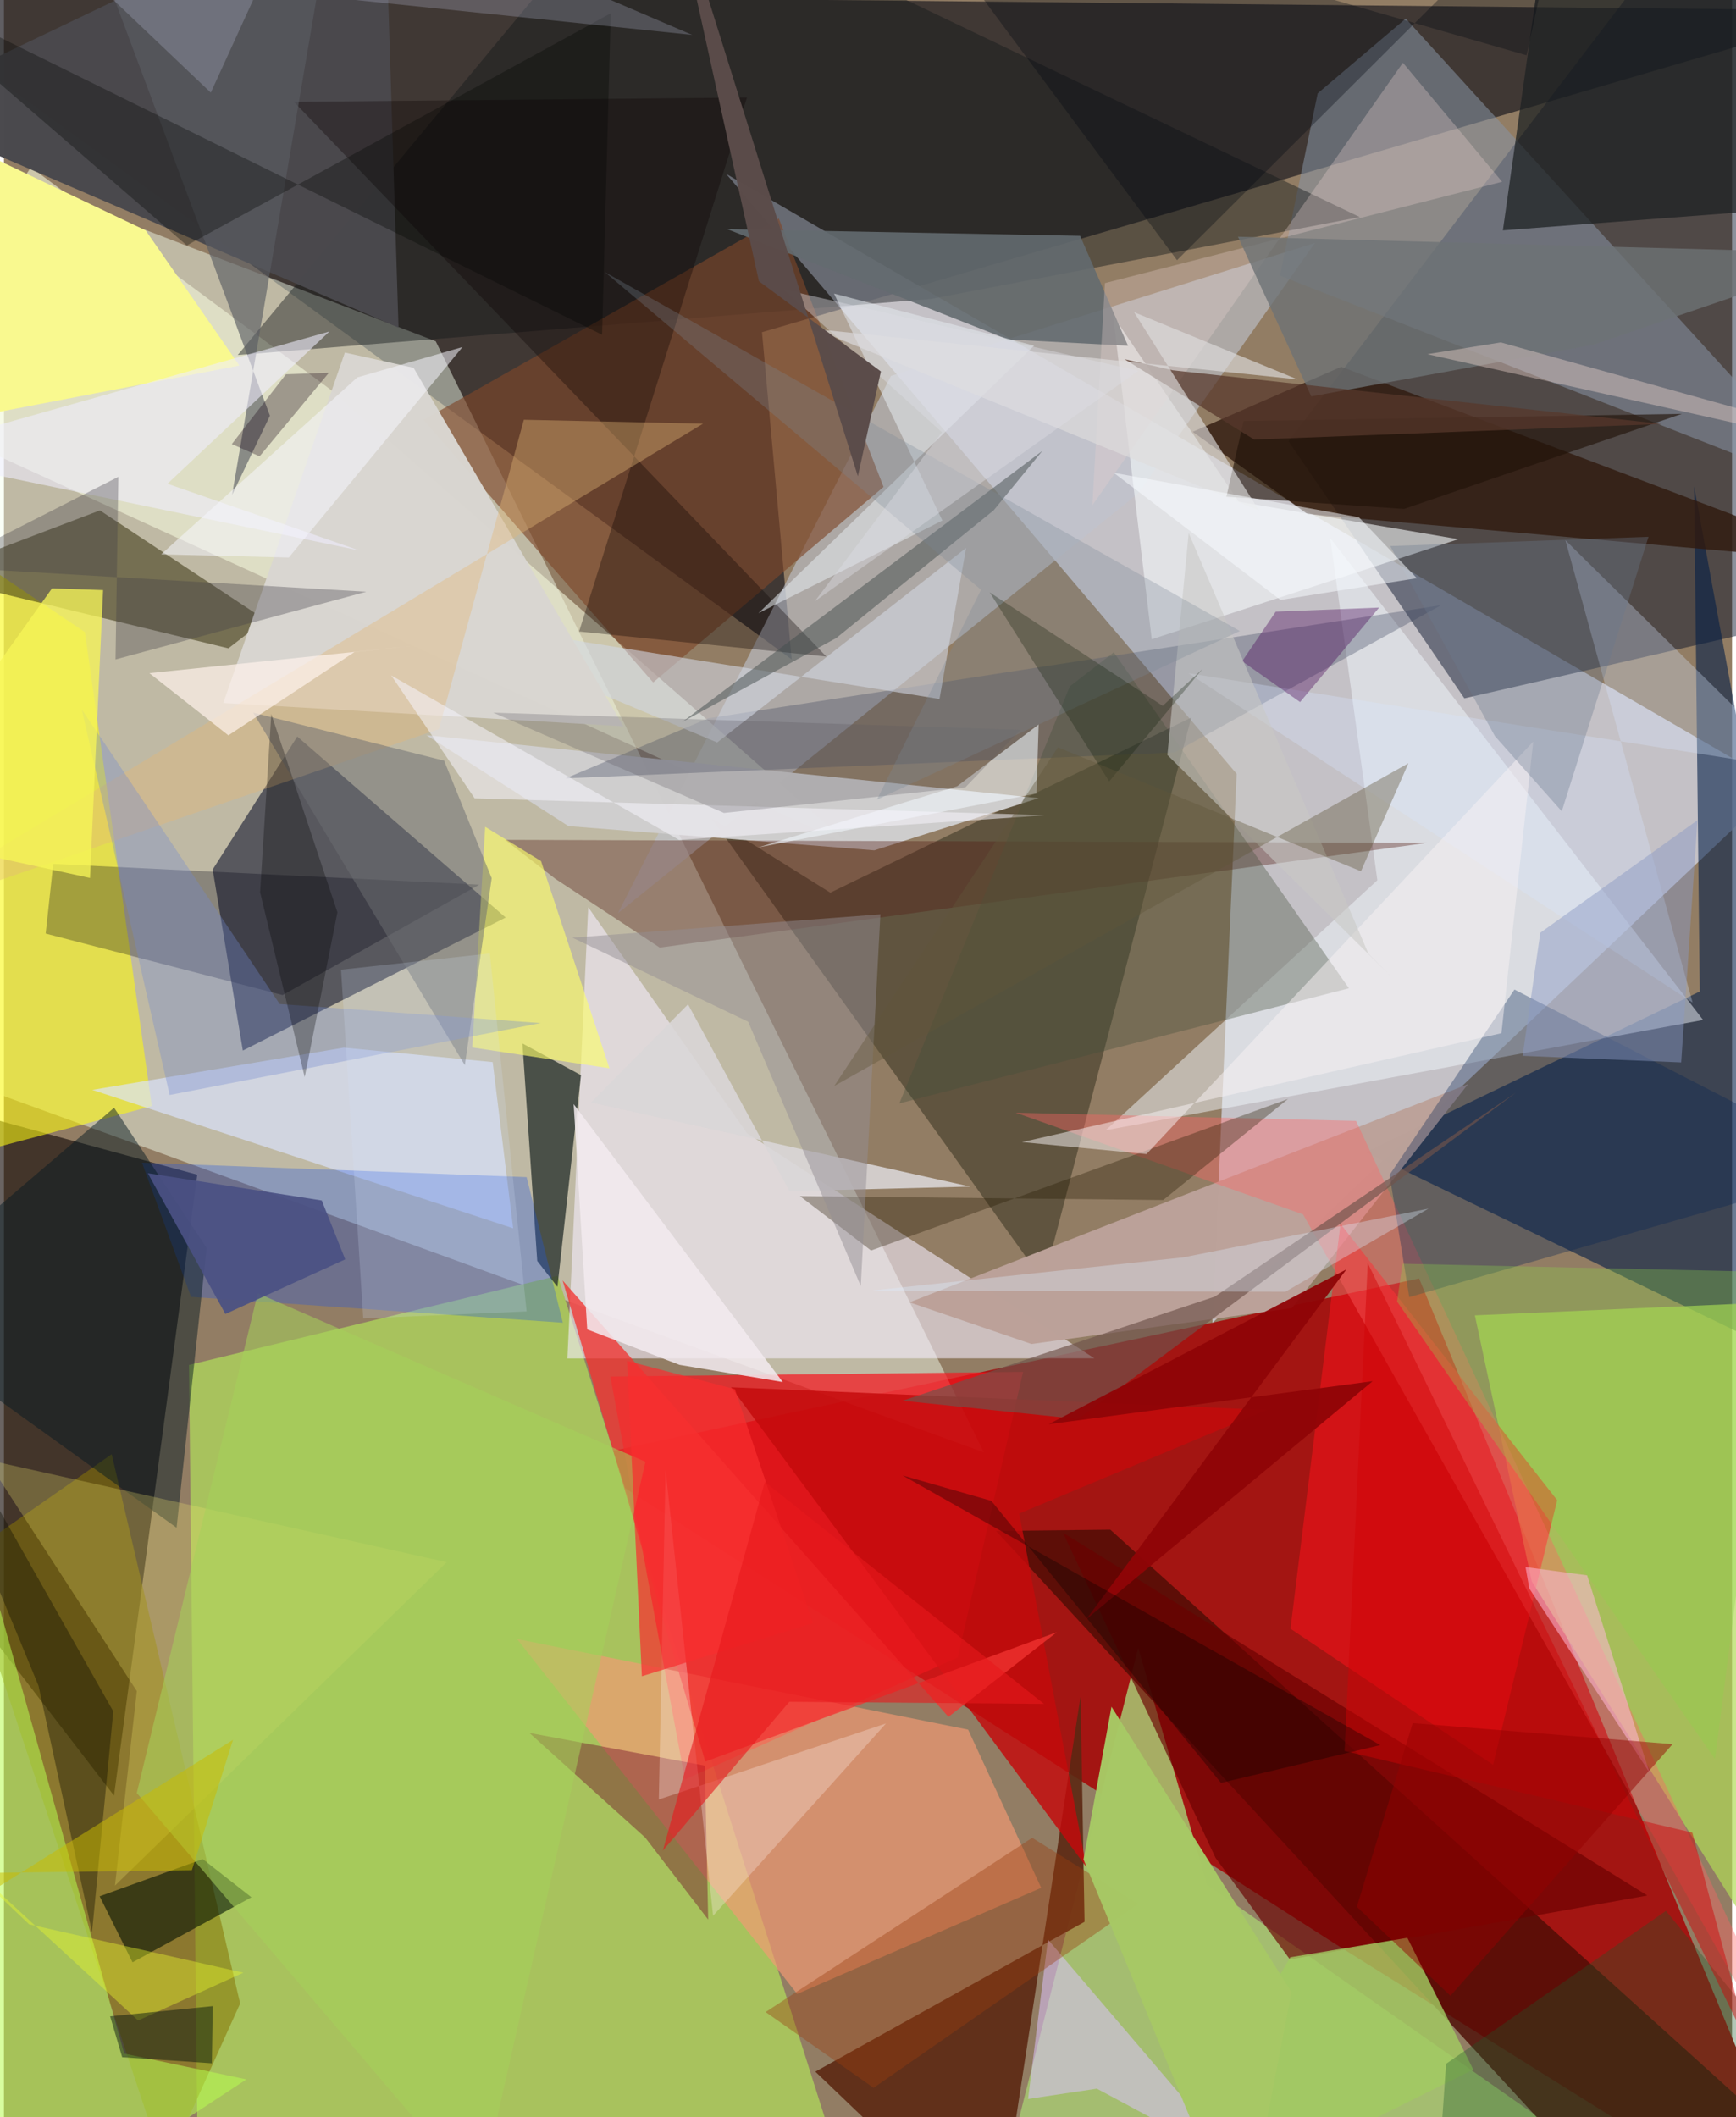 <svg xmlns="http://www.w3.org/2000/svg" width="228" height="278" viewBox="0 0 836 1024"><path fill="#927d64" d="M0 0h836v1024H0z"/><path fill="#a31411" fill-opacity=".984" d="M877.43 1086L684.608 618.334 277.94 705.287l366.162 234.97z"/><path fill="#1e1b21" fill-opacity=".706" d="M366.721 160.682l14.355 158.224L-62-4.632l960 9.69z"/><path fill="#f5ffed" fill-opacity=".463" d="M208.872 165.069L-12.472 80.19-62 507.609l536.076 194.883z"/><path fill="#dde2f5" fill-opacity=".671" d="M349.401 84.114l246.945 290.164-11.762 265.616 274.151-260.046z"/><path fill="#010d25" fill-opacity=".455" d="M621.426 213.415L831.324-62 898 293.808l-191.495 43.955z"/><path fill="#a8c25d" d="M267.865 617.042l132.32 416.929-306.16 38.879-4.494-412.689z"/><path fill="#160e0a" fill-opacity=".639" d="M-62 525.763l155.519 42.398L53.246 868.48-62 718.69z"/><path fill="#2a2d3f" fill-opacity=".69" d="M141.897 356.235l100.824 87.552-127.16 64.339-14.59-87.575z"/><path fill="#f5161e" fill-opacity=".714" d="M493.022 663.525l-199.657 2.244 36.06 194.868 132.017-58.984z"/><path fill="#001c45" fill-opacity=".58" d="M817.656 235.343l2.72 244.212-161.235 77.732L898 672.86z"/><path fill="#bec4cf" fill-opacity=".604" d="M296.993 441.741l132.122-259.954 205.108-64.278-85.673 121.238z"/><path fill="#35311f" fill-opacity=".533" d="M502.924 619.79L342.462 395.956l57.314 35.794 174.613-84.693z"/><path fill="#f4eefd" fill-opacity=".588" d="M527.506 656.973l-254.927.06 10.07-218.225 76.894 109.348z"/><path fill="#a8c973" fill-opacity=".847" d="M479.092 1071.861l69.632-274.731 33.364 114.468L771.119 1044.2z"/><path fill="#4d0d06" fill-opacity=".808" d="M755.433 1039.088L479.909 740.459l55.33-.595 319.551 288.813z"/><path fill="#f3f7da" fill-opacity=".6" d="M409.579 408.943L157.663 188.187 13.049 80.905-62 193.482z"/><path fill="#fdfa10" fill-opacity=".576" d="M39.158 305.731L-62 237.651V570.4l133.538-35.411z"/><path fill="#b1db57" fill-opacity=".686" d="M711.587 636.188l27.54 128.743L898 1017.723l-4.372-389.509z"/><path fill="#5b2712" fill-opacity=".898" d="M520.834 820.43L480.225 1086l-87.694-84.012 130.23-72.47z"/><path fill="#8895a4" fill-opacity=".541" d="M617.294 133.299l18.253-88.146 42.606-36.156L888.241 239.61z"/><path fill="#f49973" fill-opacity=".659" d="M501.792 913.072l-35.355-76.507L248.19 792.73 383.753 964.4z"/><path fill="#301a0e" fill-opacity=".8" d="M646.922 177.395L898 272.238l-267.35-23.585-55.57-39.792z"/><path fill="#13171a" fill-opacity=".435" d="M306.984-62l348.954 166.994-207.57 39.595-335.272 27.12z"/><path fill="#2c3430" fill-opacity=".788" d="M267.757 622.413L279.142 520l-28.315-15.307 7.156 105.17z"/><path fill="#39330f" fill-opacity=".549" d="M126.409 299.797l-17.824 13.786-145.258-35.111 83.094-31.612z"/><path fill="#f2f8ff" fill-opacity=".478" d="M664.41 425.747L533.018 546.645l288.992-53.322-180.364-232.98z"/><path fill="#cfcece" fill-opacity=".984" d="M204.377 355.584l296.202 30.451-79.517 25.241-147.948-11.703z"/><path fill="#7e462a" fill-opacity=".627" d="M202.966 203.089l111.105 126.98 111.459-94.564-50.667-129.824z"/><path fill="#bba199" fill-opacity=".992" d="M708.279 524.357L438.103 629.886l58.964 20.166 125.962-17.358z"/><path fill="#877506" fill-opacity=".557" d="M52.113 703.36l-72.042 50.284 97.872 295.848 36.32-80.477z"/><path fill="#ff121b" fill-opacity=".514" d="M720.39 853.594l-98.001-65.847 24.203-195.785 104.82 133.626z"/><path fill="#511b15" fill-opacity=".369" d="M317.25 458.32l371.381-50.666-446.247-1.443 24.379 18.843z"/><path fill="#b8fd51" fill-opacity=".541" d="M-62 563.914L-4.925 1086l122.22-80.278-59.112-12.456z"/><path fill="#dae3fe" fill-opacity=".663" d="M42.72 527.134l121.721-20.426 71.982 6.99 9.906 80.39z"/><path fill="#2255e4" fill-opacity=".318" d="M252.85 569.319l17.52 70.43L90.5 627.266l-23.716-64.922z"/><path fill="#f4f8fa" fill-opacity=".604" d="M536.587 152.764l60.793 89.905 106.212 18.13-148.33 48.399z"/><path fill="#4a494d" fill-opacity=".992" d="M183.954-62L-62 55.644l30.776 7.312 222.102 95.512z"/><path fill="#f9f98f" d="M68.563 111.457L-62 49.328v161.366L113.9 176.8z"/><path fill="#3d445e" fill-opacity=".325" d="M340.78 347.412l-68.99 29.025 294.412-12.472 129.022-71.256z"/><path fill="#000013" fill-opacity=".282" d="M229.917 427.891l-95.1 53.396-114.63-29.748 3.659-33.71z"/><path fill="#1d2122" fill-opacity=".737" d="M725.138 111.423L749.638-62 851.314-.813l4.998 102.287z"/><path fill="#d1d6e2" fill-opacity=".592" d="M345.033 359.115l120.415-94.097-12.865 73.072-255.739-41.092z"/><path fill="#011002" fill-opacity=".58" d="M46.295 917.171l49.877-18 23.544 18.467-57.513 31.478z"/><path fill="#fcfd6c" fill-opacity=".635" d="M259.832 416.48l33.086 100.212-66.368-10.077 6.258-106.707z"/><path fill="#c30a0c" fill-opacity=".824" d="M523.693 903.084l-171.95-232.117 259.202 10.948-119.802 50.14z"/><path fill="#f23331" fill-opacity=".769" d="M456.906 830.405L270.263 619.307l69.032 232.712 170.068-62.594z"/><path fill="#d9d6d1" fill-opacity=".976" d="M106.124 340.007l193.5 11.268L198.14 177.87l-33.223-7.342z"/><path fill="#434f3b" fill-opacity=".349" d="M515.615 331.968l21.29-16.468 113.758 162.496-217.499 55.663z"/><path fill="#dbc3fd" fill-opacity=".529" d="M528.727 1010.21l69.799 37.41-93.476-109.54-9.618 77.107z"/><path fill="#6a0000" fill-opacity=".655" d="M512.323 741.305l282.703 175.481-172.905 30.928-36-49.152z"/><path fill="#061a22" fill-opacity=".482" d="M53.287 535.766l44.768 67.825-14.54 135.336L-62 634.317z"/><path fill="#ece36b" fill-opacity=".271" d="M64.279 817.93l-10.575 94.072 160.489-156.435L-8.322 706.02z"/><path fill="#636b6f" fill-opacity=".898" d="M520.611 114.07l-170.731-3.233 135.83 53.354 58.082 3.051z"/><path fill="#ff6463" fill-opacity=".384" d="M489.466 538.174l139.012 49.189L898 1065.378 654.109 542.152z"/><path fill="#a2ca61" fill-opacity=".816" d="M622.298 946.674l56.626-9.427 31.857 63.677L539.922 1086z"/><path fill="#0a0000" fill-opacity=".329" d="M140.277 49.254l257.545 268.298-119.589-12.106L359.447 47.17z"/><path fill="#6f0725" fill-opacity=".408" d="M339.05 853.964l-84.86-15.809 56.05 50.635 30.447 39.658z"/><path fill="#052353" fill-opacity=".329" d="M730.737 478.611l-60.412 89.627 9.506 59.131L898 564.591z"/><path fill="#d6e5ff" fill-opacity=".314" d="M816.896 484.873l-61.513-223.6 112.185 110.73-294.522-46.385z"/><path fill="#e2b778" fill-opacity=".388" d="M338.174 204.94L-62 446.342l272.374-93.688 41.142-149.628z"/><path fill="#241a02" fill-opacity=".333" d="M385.075 578.514l175.754 1.897 60.353-48.873-201.705 73.295z"/><path fill="#e2e7ed" fill-opacity=".561" d="M498.375 167.179l-96.823-25.198 52.419 109.77-88.972 44.827z"/><path fill="#1d5728" fill-opacity=".333" d="M695.12 1034.961l202.88 4.065-93.987-114.803-106.361 73.992z"/><path fill="#6b6e71" fill-opacity=".514" d="M235.952 424.732l-22.994-56.813-92.399-23.241 102.4 170.509z"/><path fill="#f3ebef" fill-opacity=".855" d="M282.164 642.989l44.62 17.132 50.007 8.331-101.183-134.427z"/><path fill="#9b3d0d" fill-opacity=".384" d="M497.418 888.875l51.324 32.037-128.04 88.908-52.236-36.669z"/><path fill="#5a5c63" fill-opacity=".639" d="M110.363 239.391l18.321-38.331L50.58-8.135 155.4-25.519z"/><path fill="#fff0ed" fill-opacity=".306" d="M316.795 870.356l3.282-159.46 22.976 215.717 83.654-93.043z"/><path fill="#211208" fill-opacity=".627" d="M677.312 246.159l134.402-45.98-212.02 3.481-8.306 36.573z"/><path fill="#e7d1ce" fill-opacity=".318" d="M532.61 136.928l-6.066 107.47L676.768 30.335l47.991 57.585z"/><path fill="#6e7375" fill-opacity=".796" d="M632.45 191.72l136.342-24.944L898 122.595l-301.03-8.11z"/><path fill="#70534c" fill-opacity=".667" d="M585.752 627.128L434.685 677.48l85.046 8.856L731.403 528.49z"/><path fill="#444e4d" fill-opacity=".494" d="M478.804 246.81l23.546-28.736-174.264 131.161 74.594-40.652z"/><path fill="#ffb7d6" fill-opacity=".545" d="M765.892 761.927l-29.797-3.987 1.818 10.342 58.132 89.061z"/><path fill="#f0f7fd" fill-opacity=".569" d="M499.508 383.79l1.042-33.385-39.457 29.899-96.17 29.554z"/><path fill="#0d0d00" fill-opacity=".373" d="M52.898 827.74l-10.29 106.83-25.896-119.242L-62 624.554z"/><path fill="#020500" fill-opacity=".314" d="M88.457 118.713L293.553 6.42l-4.201 155.496L-62-11.57z"/><path fill="#7389cf" fill-opacity=".337" d="M133.389 485.621l126.25 9.205-179.48 34.779-42.54-186.53z"/><path fill="#d9d6d7" fill-opacity=".886" d="M467.44 573.902l-183.473-40.67 46.97-47.466L380 576.11z"/><path fill="#efeeff" fill-opacity=".573" d="M79.101 233.968l92.71 32.245-224.304-46.543 209.97-59.34z"/><path fill="#000812" fill-opacity=".325" d="M755.91-62l-19.312 88.74L428.123-62 567.5 125.862z"/><path fill="#f7f2f3" fill-opacity=".506" d="M724.44 499.723l15.39-141.028-187.1 199.497-60.223-5.797z"/><path fill="#cf0306" fill-opacity=".463" d="M844.501 990.508L659.77 610.923l-11.203 235.974 168.216 39.477z"/><path fill="#dceeff" fill-opacity=".337" d="M570.5 608.162l118.65-23.588-69.191 40.173-200.944-.473z"/><path fill="#57372b" fill-opacity=".725" d="M565.342 179.075l236.721 25.98-197.265 7.548-62.712-38.893z"/><path fill="#a5d15b" fill-opacity=".557" d="M230.1 1061.685L64.256 867.215l58.532-241.713 187.539 81.5z"/><path fill="#4e0e5d" fill-opacity=".388" d="M665.27 293.86l-50.022 1.978-16.251 23.991 28.033 19.726z"/><path fill="#414048" fill-opacity=".341" d="M175.264 286.212L-30.181 274.18l85.528-43.565-1.377 88.328z"/><path fill="#8b99c4" fill-opacity=".471" d="M734.678 510.649l8.57-59.523 76.01-54.408-7.857 117.132z"/><path fill="#f7f557" fill-opacity=".761" d="M41.628 424.637l-102.424-22.304 84.038-117.748 24.72.824z"/><path fill="#f5f4fb" fill-opacity=".545" d="M504.705 394.286l-178.11 11.962-139.237-79.559 40.353 59.457z"/><path fill="#dedcdd" fill-opacity=".643" d="M392.283 159.132L625.8 183.5l-79.1-32.508 60.433 95.883z"/><path fill="#f1d8cf" fill-opacity=".4" d="M688.585 171.303l35.536-5.687 172.097 47.967 1.782 4.618z"/><path fill="#8cd24a" fill-opacity=".318" d="M673.957 629.53l2.607-18.305 181.464 4.047-30.276 235.589z"/><path fill="#8f0507" fill-opacity=".949" d="M649.458 613.944L523.523 783.231l138.634-115.223-156.766 20.841z"/><path fill="#5b5860" fill-opacity=".267" d="M491.782 353l-255.111-8.317 111.634 48.523 116.832-12.422z"/><path fill="#4a5183" fill-opacity=".929" d="M153.744 580.618L69.588 567.43l37.535 68.1 57.97-26.412z"/><path fill="#948e93" fill-opacity=".482" d="M414.505 622.021l9.487-179.798-148.999 11.299 85.036 40.647z"/><path fill="#eaf72c" fill-opacity=".408" d="M115.831 954.115l-50.926 23.132L-62 860.335l74.22 70.418z"/><path fill="#c8c9c5" fill-opacity=".569" d="M660.084 461.24l-86.94-203.44-10.304 107.38 107.672 106.573z"/><path fill="#a7c865" fill-opacity=".984" d="M535.795 825.488l-13.541 73.82L599.229 1086l23.678-122.443z"/><path fill="#c3c9e3" fill-opacity=".247" d="M332.933 16.876L148.863-62 100.058 44.806l-61.4-58.412z"/><path fill="#f72e2f" fill-opacity=".714" d="M308.602 810.74l82.777-25.708-37.79-113.147-52.128-13.687z"/><path fill="#fdf1ea" fill-opacity=".718" d="M169.562 315.371l-60.983 40.304-38.217-30.101 128.772-13.313z"/><path fill="#f6f5fe" fill-opacity=".537" d="M170.922 182.543l50.917-14.704-84.038 101.802-61.743-1.528z"/><path fill="#030000" fill-opacity=".286" d="M161.332 441.244l-15.837 79.685-21.583-89.36 5.415-86.228z"/><path fill="#6a788e" fill-opacity=".349" d="M753.623 392.388l-32.321-36.324-50.662-91.939 124.952-4.49z"/><path fill="#7b8895" fill-opacity=".29" d="M422.301 386.78l175.616-81.565-307.196-173.592 181.947 153.622z"/><path fill="#e7191b" fill-opacity=".592" d="M379.94 823.1l123.19 1.01-135.057-107.414-49.329 178.398z"/><path fill="#140012" fill-opacity=".314" d="M110.236 214.787l13.435 5.933 33.519-40.426-20.772.739z"/><path fill="#f8fbff" fill-opacity=".525" d="M536.905 228.68l118.574 21.504 28.045 29.47-65.991 10.518z"/><path fill="#c9bb01" fill-opacity=".514" d="M-62 906.584l28.337 25.398 144.473-90.478-19.896 63.037z"/><path fill="#00120e" fill-opacity=".467" d="M101.012 970.286l-49.646 4.932 5.827 19.78 43.392 2.956z"/><path fill="#010000" fill-opacity=".314" d="M665.853 844.051l-77.085 18.258-111.117-136.41-42.898-12.28z"/><path fill="#dddde4" fill-opacity=".412" d="M392.341 290.758l156.373-111.38L377.324 140l76.446 69.08z"/><path fill="#5b4c4a" fill-opacity=".992" d="M365.225 136.006L321.526-62l91.572 292.351 11.143-50.69z"/><path fill="#d5e1fa" fill-opacity=".2" d="M252.84 634.285l-79.03 3.39-10.747-168.67 71.997-7.836z"/><path fill="#0d1b05" fill-opacity=".282" d="M534.68 377.951l-57.802-91.43 83.696 54.87 19.276-17.825z"/><path fill="#605539" fill-opacity=".388" d="M679.435 369.15l-22.957 52.241-146.603-59.922-108.223 163.786z"/><path fill="#960001" fill-opacity=".478" d="M699.767 965.28l107.47-121.698-125.73-10.19-27.024 88.87z"/></svg>